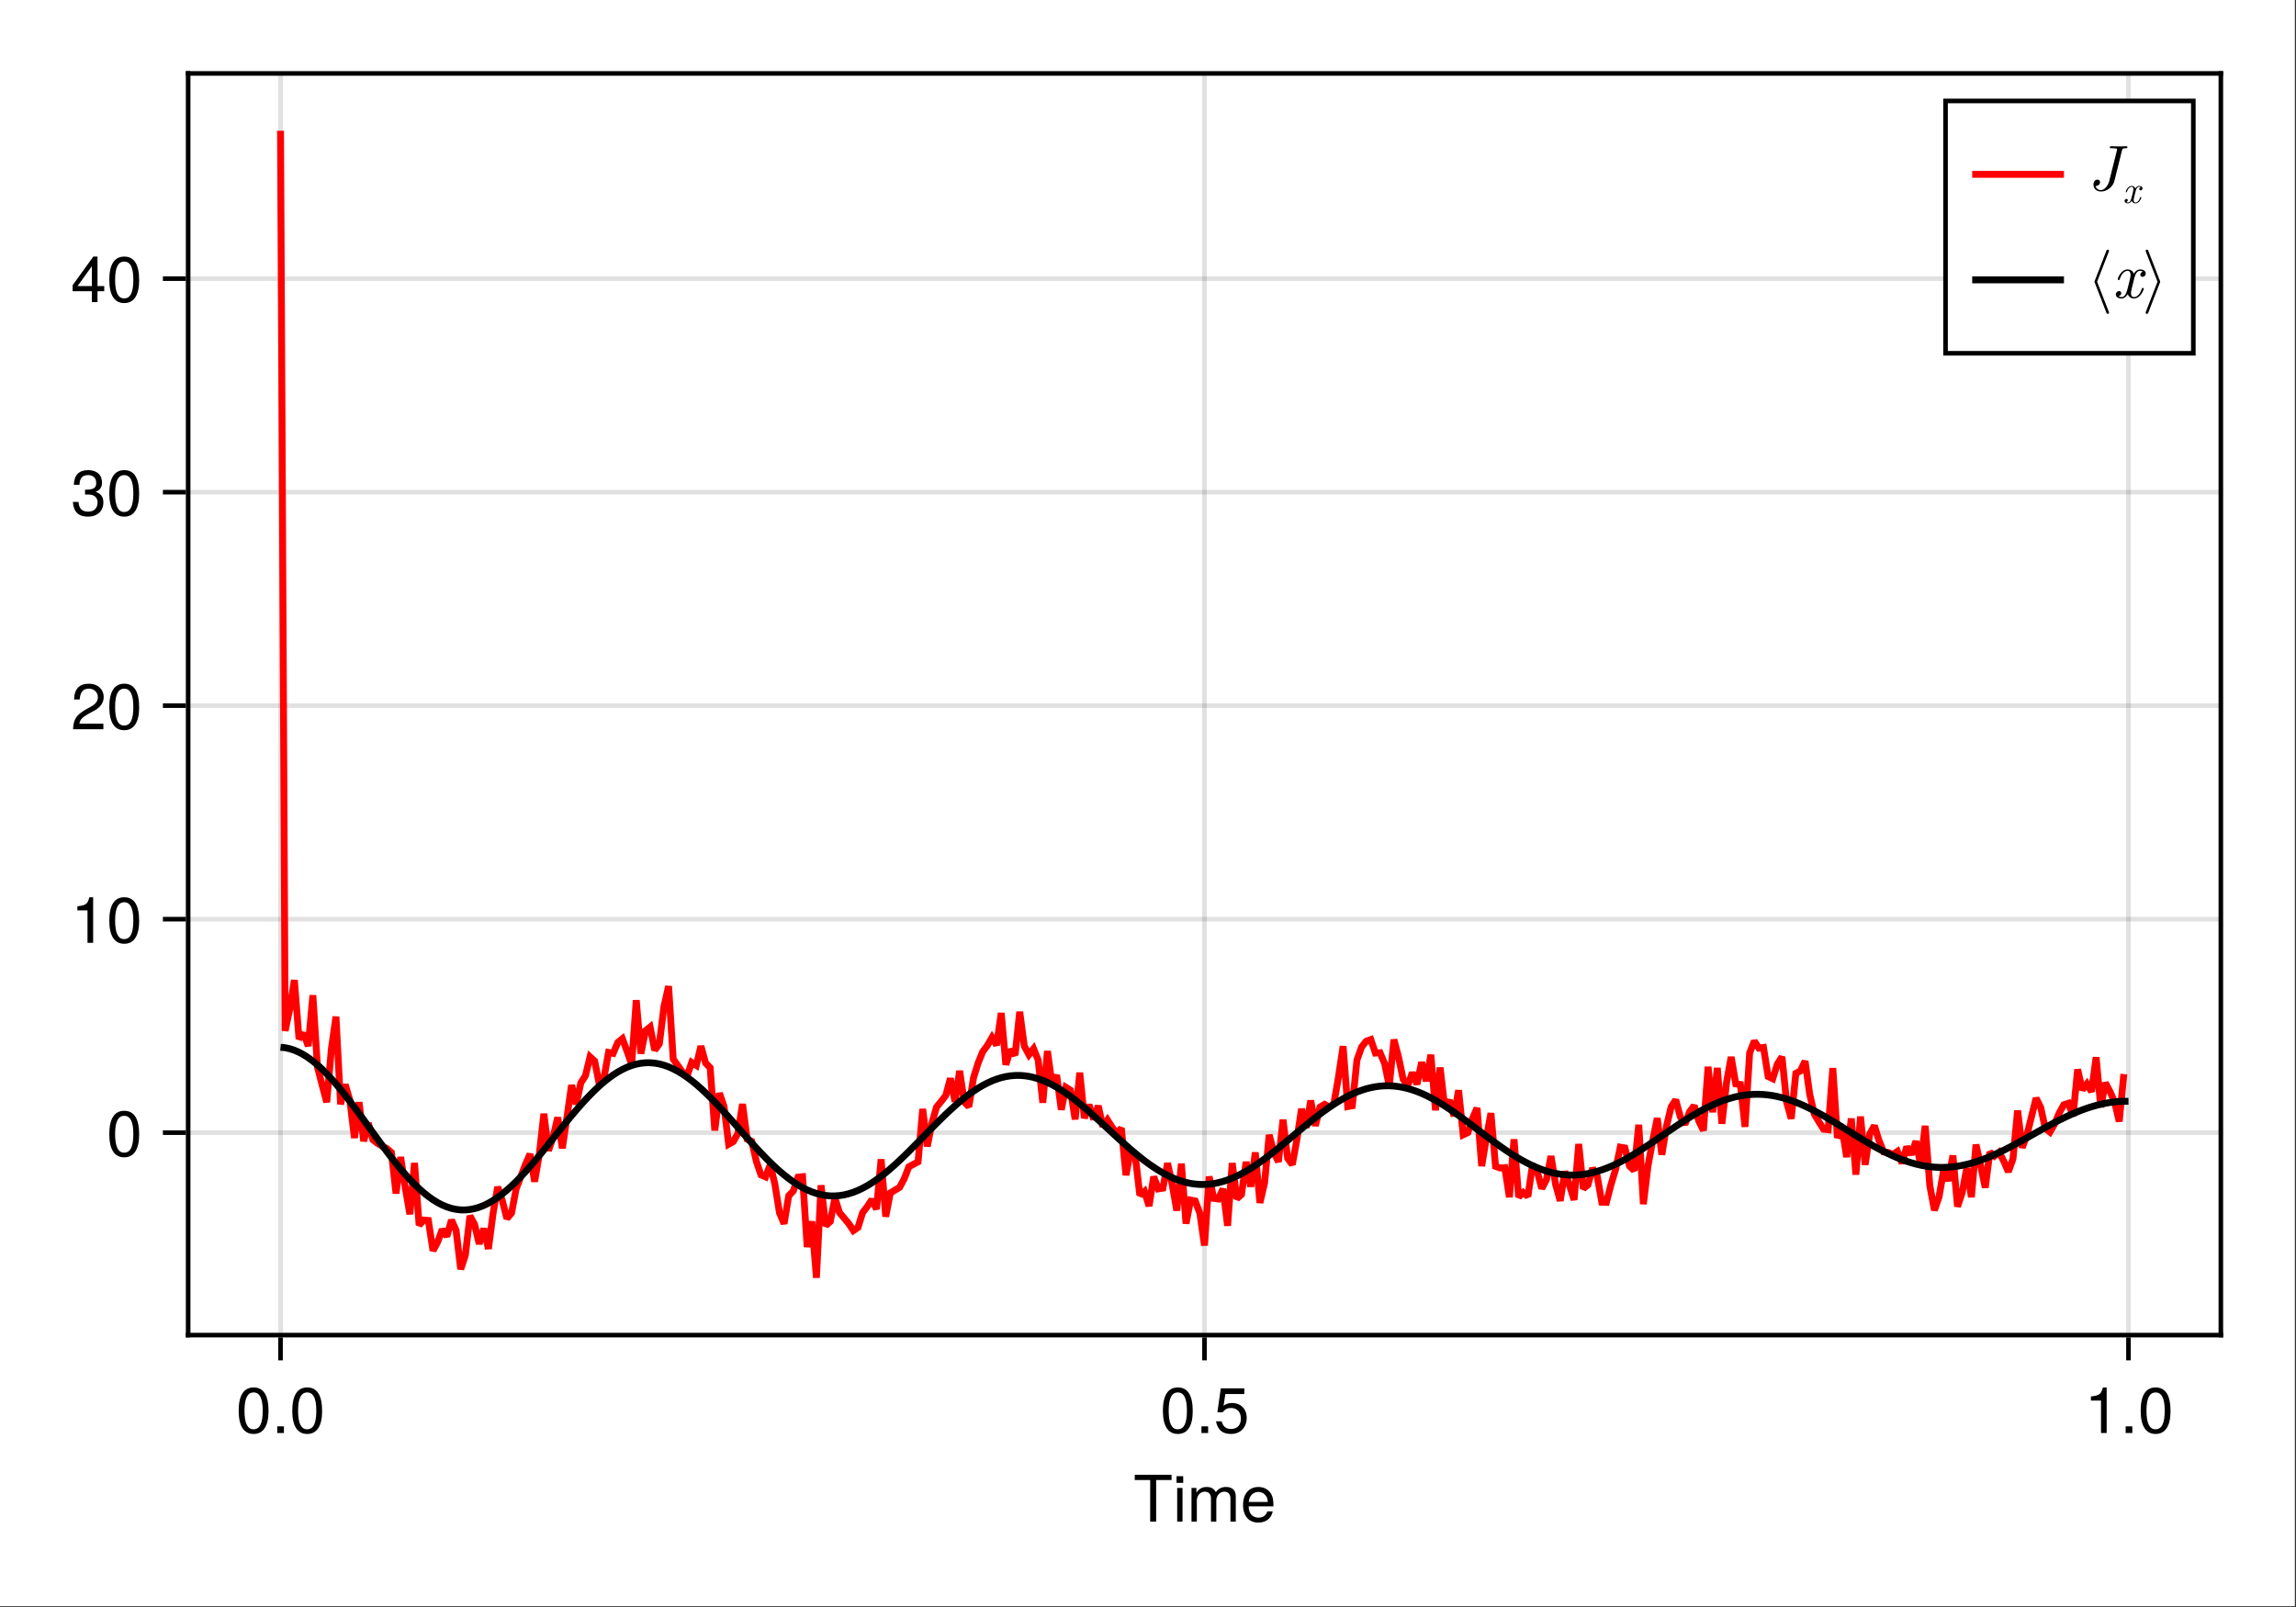 <?xml version="1.0" encoding="UTF-8"?>
<svg xmlns="http://www.w3.org/2000/svg" xmlns:xlink="http://www.w3.org/1999/xlink" width="667" height="467" viewBox="0 0 667 467">
<rect x="0" y="0" width="667" height="467" fill="#333333" stroke="none"/>
<defs>
<g>
<g id="glyph-0-0-c8686c76">
<path d="M 11.078 -12.078 C 11.078 -12.078 6.609 -12.078 6.609 -12.078 C 6.609 -12.078 6.609 0 6.609 0 C 6.609 0 4.875 0 4.875 0 C 4.875 0 4.875 -12.078 4.875 -12.078 C 4.875 -12.078 0.391 -12.078 0.391 -12.078 C 0.391 -12.078 0.391 -13.609 0.391 -13.609 C 0.391 -13.609 11.078 -13.609 11.078 -13.609 C 11.078 -13.609 11.078 -12.078 11.078 -12.078 Z M 11.078 -12.078 "/>
</g>
<g id="glyph-1-0-c8686c76">
<path d="M 2.859 0 C 2.859 0 1.312 0 1.312 0 C 1.312 0 1.312 -9.781 1.312 -9.781 C 1.312 -9.781 2.859 -9.781 2.859 -9.781 C 2.859 -9.781 2.859 0 2.859 0 Z M 3.062 -11.266 C 3.062 -11.266 1.125 -11.266 1.125 -11.266 C 1.125 -11.266 1.125 -13.203 1.125 -13.203 C 1.125 -13.203 3.062 -13.203 3.062 -13.203 C 3.062 -13.203 3.062 -11.266 3.062 -11.266 Z M 3.062 -11.266 "/>
</g>
<g id="glyph-1-1-c8686c76">
<path d="M 14.188 0 C 14.188 0 12.641 0 12.641 0 C 12.641 0 12.641 -6.734 12.641 -6.734 C 12.641 -7.969 11.984 -8.703 10.844 -8.703 C 9.578 -8.703 8.531 -7.562 8.531 -6.141 C 8.531 -6.141 8.531 0 8.531 0 C 8.531 0 6.984 0 6.984 0 C 6.984 0 6.984 -6.734 6.984 -6.734 C 6.984 -7.984 6.328 -8.703 5.172 -8.703 C 3.906 -8.703 2.875 -7.562 2.875 -6.141 C 2.875 -6.141 2.875 0 2.875 0 C 2.875 0 1.328 0 1.328 0 C 1.328 0 1.328 -9.781 1.328 -9.781 C 1.328 -9.781 2.75 -9.781 2.75 -9.781 C 2.75 -9.781 2.75 -8.406 2.75 -8.406 C 3.578 -9.578 4.438 -10.062 5.75 -10.062 C 7.016 -10.062 7.812 -9.609 8.391 -8.578 C 9.297 -9.672 10.078 -10.062 11.391 -10.062 C 13.219 -10.062 14.188 -9.094 14.188 -7.344 C 14.188 -7.344 14.188 0 14.188 0 Z M 14.188 0 "/>
</g>
<g id="glyph-1-2-c8686c76">
<path d="M 9.578 -4.438 C 9.578 -4.438 2.375 -4.438 2.375 -4.438 C 2.406 -2.203 3.625 -1.156 5.25 -1.156 C 6.5 -1.156 7.375 -1.688 7.812 -2.969 C 7.812 -2.969 9.375 -2.969 9.375 -2.969 C 8.984 -0.984 7.438 0.281 5.188 0.281 C 2.453 0.281 0.75 -1.625 0.75 -4.844 C 0.75 -8.047 2.5 -10.062 5.234 -10.062 C 7.062 -10.062 8.547 -9.094 9.188 -7.484 C 9.469 -6.766 9.578 -5.859 9.578 -4.438 Z M 7.922 -5.828 C 7.922 -7.359 6.734 -8.625 5.203 -8.625 C 3.641 -8.625 2.547 -7.453 2.406 -5.719 C 2.406 -5.719 7.891 -5.719 7.891 -5.719 C 7.922 -5.75 7.922 -5.828 7.922 -5.828 Z M 7.922 -5.828 "/>
</g>
<g id="glyph-1-3-c8686c76">
<path d="M 9.469 -6.359 C 9.469 -2.016 7.938 0.281 5.141 0.281 C 2.297 0.281 0.797 -2.016 0.797 -6.484 C 0.797 -10.922 2.281 -13.234 5.141 -13.234 C 8.016 -13.234 9.469 -10.953 9.469 -6.359 Z M 7.781 -6.516 C 7.781 -10.062 6.906 -11.781 5.141 -11.781 C 3.359 -11.781 2.484 -10.078 2.484 -6.453 C 2.484 -2.844 3.359 -1.078 5.094 -1.078 C 6.922 -1.078 7.781 -2.766 7.781 -6.516 Z M 7.781 -6.516 "/>
</g>
<g id="glyph-1-4-c8686c76">
<path d="M 3.562 0 C 3.562 0 1.625 0 1.625 0 C 1.625 0 1.625 -1.938 1.625 -1.938 C 1.625 -1.938 3.562 -1.938 3.562 -1.938 C 3.562 -1.938 3.562 0 3.562 0 Z M 3.562 0 "/>
</g>
<g id="glyph-1-5-c8686c76">
<path d="M 9.578 -4.391 C 9.578 -1.594 7.719 0.281 5.047 0.281 C 2.688 0.281 1.188 -0.766 0.656 -3.391 C 0.656 -3.391 2.297 -3.391 2.297 -3.391 C 2.688 -1.906 3.562 -1.172 5 -1.172 C 6.797 -1.172 7.891 -2.266 7.891 -4.156 C 7.891 -6.125 6.781 -7.266 5 -7.266 C 3.984 -7.266 3.344 -6.953 2.578 -6.031 C 2.578 -6.031 1.062 -6.031 1.062 -6.031 C 1.062 -6.031 2.047 -12.953 2.047 -12.953 C 2.047 -12.953 8.891 -12.953 8.891 -12.953 C 8.891 -12.953 8.891 -11.328 8.891 -11.328 C 8.891 -11.328 3.375 -11.328 3.375 -11.328 C 3.375 -11.328 2.859 -7.922 2.859 -7.922 C 3.625 -8.484 4.375 -8.719 5.297 -8.719 C 7.844 -8.719 9.578 -7 9.578 -4.391 Z M 9.578 -4.391 "/>
</g>
<g id="glyph-1-6-c8686c76">
<path d="M 6.484 0 C 6.484 0 4.844 0 4.844 0 C 4.844 0 4.844 -9.422 4.844 -9.422 C 4.844 -9.422 1.906 -9.422 1.906 -9.422 C 1.906 -9.422 1.906 -10.609 1.906 -10.609 C 4.438 -10.922 4.812 -11.203 5.391 -13.234 C 5.391 -13.234 6.484 -13.234 6.484 -13.234 C 6.484 -13.234 6.484 0 6.484 0 Z M 6.484 0 "/>
</g>
<g id="glyph-1-7-c8686c76">
<path d="M 9.547 -9.359 C 9.547 -7.734 8.594 -6.344 6.734 -5.359 C 6.734 -5.359 4.875 -4.344 4.875 -4.344 C 3.25 -3.391 2.656 -2.703 2.484 -1.625 C 2.484 -1.625 9.453 -1.625 9.453 -1.625 C 9.453 -1.625 9.453 0 9.453 0 C 9.453 0 0.641 0 0.641 0 C 0.781 -2.906 1.594 -4.156 4.344 -5.734 C 4.344 -5.734 6.062 -6.703 6.062 -6.703 C 7.25 -7.375 7.859 -8.266 7.859 -9.312 C 7.859 -10.734 6.734 -11.797 5.25 -11.797 C 3.625 -11.797 2.703 -10.859 2.578 -8.641 C 2.578 -8.641 0.938 -8.641 0.938 -8.641 C 1.031 -11.859 2.594 -13.234 5.297 -13.234 C 7.812 -13.234 9.547 -11.594 9.547 -9.359 Z M 9.547 -9.359 "/>
</g>
<g id="glyph-1-8-c8686c76">
<path d="M 9.453 -3.844 C 9.453 -1.344 7.688 0.281 4.969 0.281 C 2.266 0.281 0.797 -1.047 0.594 -4 C 0.594 -4 2.234 -4 2.234 -4 C 2.359 -2.078 3.234 -1.172 5.016 -1.172 C 6.734 -1.172 7.766 -2.172 7.766 -3.828 C 7.766 -5.297 6.828 -6.156 5.016 -6.156 C 5.016 -6.156 4.125 -6.156 4.125 -6.156 C 4.125 -6.156 4.125 -7.547 4.125 -7.547 C 6.766 -7.547 7.375 -8.125 7.375 -9.547 C 7.375 -10.938 6.5 -11.797 5.047 -11.797 C 3.359 -11.797 2.562 -10.922 2.516 -8.969 C 2.516 -8.969 0.875 -8.969 0.875 -8.969 C 0.938 -11.781 2.359 -13.234 5.016 -13.234 C 7.547 -13.234 9.062 -11.875 9.062 -9.594 C 9.062 -8.266 8.438 -7.406 7.203 -6.922 C 8.797 -6.391 9.453 -5.453 9.453 -3.844 Z M 9.453 -3.844 "/>
</g>
<g id="glyph-1-9-c8686c76">
<path d="M 9.703 -3.172 C 9.703 -3.172 7.75 -3.172 7.75 -3.172 C 7.75 -3.172 7.75 0 7.75 0 C 7.75 0 6.109 0 6.109 0 C 6.109 0 6.109 -3.172 6.109 -3.172 C 6.109 -3.172 0.516 -3.172 0.516 -3.172 C 0.516 -3.172 0.516 -4.906 0.516 -4.906 C 0.516 -4.906 6.531 -13.234 6.531 -13.234 C 6.531 -13.234 7.75 -13.234 7.75 -13.234 C 7.75 -13.234 7.75 -4.656 7.75 -4.656 C 7.75 -4.656 9.703 -4.656 9.703 -4.656 C 9.703 -4.656 9.703 -3.172 9.703 -3.172 Z M 6.109 -4.656 C 6.109 -4.656 6.109 -10.438 6.109 -10.438 C 6.109 -10.438 1.953 -4.656 1.953 -4.656 C 1.953 -4.656 6.109 -4.656 6.109 -4.656 Z M 6.109 -4.656 "/>
</g>
<g id="glyph-2-0-c8686c76">
<path d="M 9.469 -6.359 C 9.469 -2.016 7.938 0.281 5.141 0.281 C 2.297 0.281 0.797 -2.016 0.797 -6.484 C 0.797 -10.922 2.281 -13.234 5.141 -13.234 C 8.016 -13.234 9.469 -10.953 9.469 -6.359 Z M 7.781 -6.516 C 7.781 -10.062 6.906 -11.781 5.141 -11.781 C 3.359 -11.781 2.484 -10.078 2.484 -6.453 C 2.484 -2.844 3.359 -1.078 5.094 -1.078 C 6.922 -1.078 7.781 -2.766 7.781 -6.516 Z M 7.781 -6.516 "/>
</g>
<g id="glyph-3-0-c8686c76">
<path d="M 3.562 0 C 3.562 0 1.625 0 1.625 0 C 1.625 0 1.625 -1.938 1.625 -1.938 C 1.625 -1.938 3.562 -1.938 3.562 -1.938 C 3.562 -1.938 3.562 0 3.562 0 Z M 3.562 0 "/>
</g>
<g id="glyph-4-0-c8686c76">
<path d="M 9.469 -6.359 C 9.469 -2.016 7.938 0.281 5.141 0.281 C 2.297 0.281 0.797 -2.016 0.797 -6.484 C 0.797 -10.922 2.281 -13.234 5.141 -13.234 C 8.016 -13.234 9.469 -10.953 9.469 -6.359 Z M 7.781 -6.516 C 7.781 -10.062 6.906 -11.781 5.141 -11.781 C 3.359 -11.781 2.484 -10.078 2.484 -6.453 C 2.484 -2.844 3.359 -1.078 5.094 -1.078 C 6.922 -1.078 7.781 -2.766 7.781 -6.516 Z M 7.781 -6.516 "/>
</g>
<g id="glyph-5-0-c8686c76">
<path d="M 11.609 -12.531 C 11.609 -12.703 11.5 -12.75 11.359 -12.75 C 10.734 -12.75 10.062 -12.703 9.422 -12.703 C 8.594 -12.703 7.719 -12.75 6.891 -12.75 C 6.719 -12.75 6.5 -12.75 6.5 -12.391 C 6.5 -12.172 6.672 -12.172 6.969 -12.172 L 7.188 -12.172 C 7.5 -12.172 7.719 -12.172 8.047 -12.141 C 8.453 -12.078 8.609 -12.062 8.609 -11.781 C 8.609 -11.703 8.609 -11.672 8.531 -11.406 L 6.359 -2.703 C 6.016 -1.312 4.953 0 3.922 0 C 3.156 0 2.5 -0.469 2.359 -1.234 C 2.391 -1.219 2.422 -1.219 2.562 -1.219 C 3.266 -1.219 3.672 -1.844 3.672 -2.312 C 3.672 -2.797 3.312 -3.047 2.906 -3.047 C 2.859 -3.047 1.75 -3.047 1.75 -1.609 C 1.75 -0.344 2.766 0.406 3.953 0.406 C 5.719 0.406 7.438 -0.984 7.844 -2.688 L 10.031 -11.5 C 10.156 -12.031 10.281 -12.172 11.125 -12.172 C 11.406 -12.172 11.609 -12.172 11.609 -12.531 Z M 11.609 -12.531 "/>
</g>
<g id="glyph-5-1-c8686c76">
<path d="M 9.109 -2.672 C 9.109 -2.859 8.969 -2.859 8.828 -2.859 C 8.609 -2.859 8.594 -2.844 8.5 -2.547 C 7.984 -0.938 7.062 -0.203 6.281 -0.203 C 5.906 -0.203 5.391 -0.422 5.391 -1.406 C 5.391 -1.844 5.609 -2.656 5.75 -3.281 L 6.391 -5.844 C 6.641 -6.812 7.156 -7.844 8.031 -7.844 C 8.078 -7.844 8.547 -7.844 8.844 -7.578 C 8.109 -7.391 8.109 -6.688 8.109 -6.688 C 8.109 -6.438 8.266 -6.094 8.75 -6.094 C 9.094 -6.094 9.672 -6.344 9.672 -7.078 C 9.672 -8.031 8.594 -8.25 8.047 -8.25 C 7.016 -8.25 6.406 -7.344 6.219 -6.984 C 5.812 -8.109 4.891 -8.25 4.422 -8.25 C 2.562 -8.25 1.547 -5.812 1.547 -5.375 C 1.547 -5.188 1.734 -5.188 1.828 -5.188 C 2.078 -5.188 2.078 -5.203 2.172 -5.516 C 2.672 -7.109 3.641 -7.844 4.391 -7.844 C 4.922 -7.844 5.281 -7.406 5.281 -6.672 C 5.281 -6.219 5.062 -5.297 4.891 -4.609 L 4.469 -2.906 C 4.156 -1.703 3.766 -0.203 2.656 -0.203 C 2.594 -0.203 2.141 -0.203 1.828 -0.469 C 2.391 -0.609 2.562 -1.078 2.562 -1.359 C 2.562 -1.844 2.172 -1.953 1.922 -1.953 C 1.453 -1.953 0.984 -1.562 0.984 -0.953 C 0.984 -0.219 1.781 0.203 2.625 0.203 C 3.531 0.203 4.141 -0.5 4.469 -1.062 C 4.844 0 5.75 0.203 6.234 0.203 C 8.156 0.203 9.109 -2.297 9.109 -2.672 Z M 9.109 -2.672 "/>
</g>
<g id="glyph-6-0-c8686c76">
<path d="M 5.469 -1.609 C 5.469 -1.719 5.375 -1.719 5.297 -1.719 C 5.172 -1.719 5.156 -1.703 5.094 -1.531 C 4.797 -0.562 4.234 -0.125 3.766 -0.125 C 3.547 -0.125 3.234 -0.25 3.234 -0.844 C 3.234 -1.109 3.359 -1.594 3.453 -1.969 L 3.828 -3.5 C 3.984 -4.094 4.297 -4.703 4.812 -4.703 C 4.844 -4.703 5.125 -4.703 5.312 -4.547 C 4.859 -4.438 4.859 -4.016 4.859 -4.016 C 4.859 -3.859 4.969 -3.656 5.25 -3.656 C 5.453 -3.656 5.797 -3.812 5.797 -4.25 C 5.797 -4.812 5.156 -4.953 4.828 -4.953 C 4.219 -4.953 3.844 -4.406 3.734 -4.188 C 3.484 -4.859 2.938 -4.953 2.656 -4.953 C 1.531 -4.953 0.938 -3.484 0.938 -3.219 C 0.938 -3.109 1.047 -3.109 1.094 -3.109 C 1.25 -3.109 1.25 -3.125 1.297 -3.312 C 1.609 -4.266 2.188 -4.703 2.625 -4.703 C 2.953 -4.703 3.172 -4.453 3.172 -4 C 3.172 -3.734 3.031 -3.188 2.938 -2.766 L 2.672 -1.75 C 2.5 -1.016 2.266 -0.125 1.594 -0.125 C 1.562 -0.125 1.281 -0.125 1.094 -0.281 C 1.438 -0.375 1.531 -0.656 1.531 -0.812 C 1.531 -1.109 1.297 -1.172 1.156 -1.172 C 0.875 -1.172 0.594 -0.938 0.594 -0.578 C 0.594 -0.141 1.062 0.125 1.578 0.125 C 2.125 0.125 2.484 -0.297 2.672 -0.641 C 2.906 0 3.453 0.125 3.734 0.125 C 4.891 0.125 5.469 -1.375 5.469 -1.609 Z M 5.469 -1.609 "/>
</g>
<g id="glyph-7-0-c8686c76">
<path d="M 6.281 4.297 C 6.281 4.234 6.281 4.203 6.25 4.156 L 2.812 -4.672 L 6.25 -13.5 C 6.281 -13.531 6.281 -13.578 6.281 -13.625 C 6.281 -13.844 6.109 -14 5.906 -14 C 5.75 -14 5.609 -13.906 5.547 -13.766 L 2.078 -4.797 C 2.047 -4.766 2.047 -4.719 2.047 -4.672 C 2.047 -4.609 2.047 -4.578 2.078 -4.531 L 5.547 4.422 C 5.609 4.578 5.75 4.672 5.906 4.672 C 6.109 4.672 6.281 4.5 6.281 4.297 Z M 6.281 4.297 "/>
</g>
<g id="glyph-7-1-c8686c76">
<path d="M 5.188 -4.797 L 1.719 -13.766 C 1.656 -13.906 1.516 -14 1.359 -14 C 1.156 -14 0.984 -13.844 0.984 -13.625 C 0.984 -13.578 0.984 -13.531 1.016 -13.5 L 4.438 -4.672 L 1.016 4.156 C 0.984 4.203 0.984 4.234 0.984 4.297 C 0.984 4.5 1.156 4.672 1.359 4.672 C 1.516 4.672 1.656 4.578 1.719 4.422 L 5.188 -4.531 C 5.203 -4.578 5.203 -4.609 5.203 -4.672 C 5.203 -4.719 5.203 -4.766 5.188 -4.797 Z M 5.188 -4.797 "/>
</g>
</g>
</defs>
<path fill-rule="nonzero" fill="rgb(100%, 100%, 100%)" fill-opacity="1" d="M 0 0 L 666.668 0 L 666.668 466.668 L 0 466.668 Z M 0 0 "/>
<path fill-rule="nonzero" fill="rgb(100%, 100%, 100%)" fill-opacity="1" d="M 54.668 388 L 645.336 388 L 645.336 21.332 L 54.668 21.332 Z M 54.668 388 "/>
<path fill="none" stroke-width="1" stroke-linecap="butt" stroke-linejoin="miter" stroke="rgb(0%, 0%, 0%)" stroke-opacity="0.12" stroke-miterlimit="1.155" d="M 61.137 291 L 61.137 15.999 " transform="matrix(1.333, 0, 0, 1.333, 0, 0)"/>
<path fill="none" stroke-width="1" stroke-linecap="butt" stroke-linejoin="miter" stroke="rgb(0%, 0%, 0%)" stroke-opacity="0.12" stroke-miterlimit="1.155" d="M 262.5 291 L 262.5 15.999 " transform="matrix(1.333, 0, 0, 1.333, 0, 0)"/>
<path fill="none" stroke-width="1" stroke-linecap="butt" stroke-linejoin="miter" stroke="rgb(0%, 0%, 0%)" stroke-opacity="0.12" stroke-miterlimit="1.155" d="M 463.863 291 L 463.863 15.999 " transform="matrix(1.333, 0, 0, 1.333, 0, 0)"/>
<path fill="none" stroke-width="1" stroke-linecap="butt" stroke-linejoin="miter" stroke="rgb(0%, 0%, 0%)" stroke-opacity="0.12" stroke-miterlimit="1.155" d="M 41.001 246.876 L 483.999 246.876 " transform="matrix(1.333, 0, 0, 1.333, 0, 0)"/>
<path fill="none" stroke-width="1" stroke-linecap="butt" stroke-linejoin="miter" stroke="rgb(0%, 0%, 0%)" stroke-opacity="0.12" stroke-miterlimit="1.155" d="M 41.001 200.341 L 483.999 200.341 " transform="matrix(1.333, 0, 0, 1.333, 0, 0)"/>
<path fill="none" stroke-width="1" stroke-linecap="butt" stroke-linejoin="miter" stroke="rgb(0%, 0%, 0%)" stroke-opacity="0.12" stroke-miterlimit="1.155" d="M 41.001 153.803 L 483.999 153.803 " transform="matrix(1.333, 0, 0, 1.333, 0, 0)"/>
<path fill="none" stroke-width="1" stroke-linecap="butt" stroke-linejoin="miter" stroke="rgb(0%, 0%, 0%)" stroke-opacity="0.12" stroke-miterlimit="1.155" d="M 41.001 107.268 L 483.999 107.268 " transform="matrix(1.333, 0, 0, 1.333, 0, 0)"/>
<path fill="none" stroke-width="1" stroke-linecap="butt" stroke-linejoin="miter" stroke="rgb(0%, 0%, 0%)" stroke-opacity="0.12" stroke-miterlimit="1.155" d="M 41.001 60.732 L 483.999 60.732 " transform="matrix(1.333, 0, 0, 1.333, 0, 0)"/>
<g fill="rgb(0%, 0%, 0%)" fill-opacity="1">
<use xlink:href="#glyph-0-0-c8686c76" x="329.261" y="442.091"/>
</g>
<g fill="rgb(0%, 0%, 0%)" fill-opacity="1">
<use xlink:href="#glyph-1-0-c8686c76" x="340.667" y="442.091"/>
</g>
<g fill="rgb(0%, 0%, 0%)" fill-opacity="1">
<use xlink:href="#glyph-1-1-c8686c76" x="344.811" y="442.091"/>
</g>
<g fill="rgb(0%, 0%, 0%)" fill-opacity="1">
<use xlink:href="#glyph-1-2-c8686c76" x="360.36" y="442.091"/>
</g>
<g fill="rgb(0%, 0%, 0%)" fill-opacity="1">
<use xlink:href="#glyph-2-0-c8686c76" x="68.542" y="416.344"/>
</g>
<g fill="rgb(0%, 0%, 0%)" fill-opacity="1">
<use xlink:href="#glyph-3-0-c8686c76" x="78.92" y="416.344"/>
</g>
<g fill="rgb(0%, 0%, 0%)" fill-opacity="1">
<use xlink:href="#glyph-2-0-c8686c76" x="84.11" y="416.344"/>
</g>
<g fill="rgb(0%, 0%, 0%)" fill-opacity="1">
<use xlink:href="#glyph-1-3-c8686c76" x="337.027" y="416.344"/>
</g>
<g fill="rgb(0%, 0%, 0%)" fill-opacity="1">
<use xlink:href="#glyph-1-4-c8686c76" x="347.405" y="416.344"/>
</g>
<g fill="rgb(0%, 0%, 0%)" fill-opacity="1">
<use xlink:href="#glyph-1-5-c8686c76" x="352.595" y="416.344"/>
</g>
<g fill="rgb(0%, 0%, 0%)" fill-opacity="1">
<use xlink:href="#glyph-1-6-c8686c76" x="605.512" y="416.344"/>
</g>
<g fill="rgb(0%, 0%, 0%)" fill-opacity="1">
<use xlink:href="#glyph-1-4-c8686c76" x="615.89" y="416.344"/>
</g>
<g fill="rgb(0%, 0%, 0%)" fill-opacity="1">
<use xlink:href="#glyph-1-3-c8686c76" x="621.08" y="416.344"/>
</g>
<g fill="rgb(0%, 0%, 0%)" fill-opacity="1">
<use xlink:href="#glyph-4-0-c8686c76" x="30.955" y="335.973"/>
</g>
<g fill="rgb(0%, 0%, 0%)" fill-opacity="1">
<use xlink:href="#glyph-1-6-c8686c76" x="20.576" y="273.925"/>
</g>
<g fill="rgb(0%, 0%, 0%)" fill-opacity="1">
<use xlink:href="#glyph-4-0-c8686c76" x="30.955" y="273.925"/>
</g>
<g fill="rgb(0%, 0%, 0%)" fill-opacity="1">
<use xlink:href="#glyph-1-7-c8686c76" x="20.576" y="211.876"/>
</g>
<g fill="rgb(0%, 0%, 0%)" fill-opacity="1">
<use xlink:href="#glyph-4-0-c8686c76" x="30.955" y="211.876"/>
</g>
<g fill="rgb(0%, 0%, 0%)" fill-opacity="1">
<use xlink:href="#glyph-1-8-c8686c76" x="20.576" y="149.828"/>
</g>
<g fill="rgb(0%, 0%, 0%)" fill-opacity="1">
<use xlink:href="#glyph-4-0-c8686c76" x="30.955" y="149.828"/>
</g>
<g fill="rgb(0%, 0%, 0%)" fill-opacity="1">
<use xlink:href="#glyph-1-9-c8686c76" x="20.576" y="87.779"/>
</g>
<g fill="rgb(0%, 0%, 0%)" fill-opacity="1">
<use xlink:href="#glyph-4-0-c8686c76" x="30.955" y="87.779"/>
</g>
<path fill="none" stroke-width="1.5" stroke-linecap="butt" stroke-linejoin="miter" stroke="rgb(100%, 0%, 0%)" stroke-opacity="1" stroke-miterlimit="2" d="M 61.137 28.5 L 62.145 224.692 L 63.149 219.896 L 64.157 213.615 L 65.165 226.441 L 66.17 225.214 L 67.178 227.997 L 68.183 216.923 L 69.19 232.585 L 70.198 236.461 L 71.203 240.243 L 72.211 228.7 L 73.219 221.584 L 74.224 240.688 L 75.231 236.388 L 76.239 239.769 L 77.244 248.024 L 78.252 240.229 L 79.26 248.733 L 80.265 244.799 L 81.272 248.426 L 82.28 249.202 L 83.285 249.814 L 84.293 250.33 L 85.301 251.186 L 86.306 260.142 L 87.313 252.19 L 88.321 258.867 L 89.326 264.656 L 90.334 253.477 L 91.342 267.038 L 92.347 265.928 L 93.354 266.007 L 94.362 272.599 L 95.367 270.735 L 96.375 267.979 L 97.383 269.481 L 98.388 265.922 L 99.396 268.175 L 100.403 276.639 L 101.408 273.615 L 102.416 265.017 L 103.424 266.862 L 104.429 271.125 L 105.437 267.762 L 106.444 272.203 L 107.449 264.495 L 108.457 258.703 L 109.465 261.674 L 110.47 265.594 L 111.478 264.404 L 112.485 259.113 L 113.49 256.506 L 114.498 253.843 L 115.506 251.522 L 116.511 257.549 L 117.519 251.701 L 118.526 242.748 L 119.531 250.793 L 120.539 247.828 L 121.547 243.551 L 122.552 250.283 L 123.56 243.48 L 124.564 236.514 L 125.572 240.686 L 126.58 236.027 L 127.585 234.469 L 128.593 230.353 L 129.601 231.287 L 130.605 236.3 L 131.613 234.976 L 132.621 229.386 L 133.626 229.591 L 134.634 227.224 L 135.642 226.4 L 136.646 229.113 L 137.654 231.979 L 138.662 218.001 L 139.667 229.649 L 140.675 224.651 L 141.683 223.846 L 142.688 228.896 L 143.695 227.499 L 144.703 219.352 L 145.708 214.957 L 146.716 230.848 L 147.724 232.248 L 148.729 233.663 L 149.736 234.533 L 150.744 231.565 L 151.749 232.204 L 152.757 228.015 L 153.765 231.686 L 154.77 232.723 L 155.777 246.396 L 156.785 238.271 L 157.79 241.163 L 158.798 249.398 L 159.806 248.833 L 160.811 247.061 L 161.818 240.636 L 162.826 248.294 L 163.831 248.763 L 164.839 253.146 L 165.847 256.084 L 166.852 256.512 L 167.859 253.84 L 168.867 258.082 L 169.872 264.322 L 170.88 266.725 L 171.888 260.631 L 172.893 259.579 L 173.9 256.579 L 174.908 256.474 L 175.913 271.808 L 176.921 266.212 L 177.926 278.499 L 178.934 258.343 L 179.941 267.132 L 180.946 266.247 L 181.954 261.144 L 182.962 264.328 L 183.967 265.497 L 184.975 266.707 L 185.982 268.225 L 186.987 267.53 L 187.995 264.299 L 189.003 263.01 L 190.008 261.46 L 191.016 263.549 L 192.023 252.677 L 193.028 265.172 L 194.036 260.016 L 195.044 259.397 L 196.049 258.817 L 197.057 256.931 L 198.064 254.317 L 199.069 253.772 L 200.077 253.236 L 201.085 241.711 L 202.09 249.87 L 203.098 244.755 L 204.105 241.292 L 205.11 240.079 L 206.118 238.764 L 207.126 235.046 L 208.131 240.126 L 209.139 233.405 L 210.146 240.188 L 211.151 241.204 L 212.159 234.917 L 213.167 231.691 L 214.172 229.225 L 215.18 227.88 L 216.188 226.131 L 217.192 227.795 L 218.2 220.787 L 219.208 232.072 L 220.213 228.791 L 221.221 229.966 L 222.229 220.523 L 223.233 228.015 L 224.241 229.884 L 225.249 228.592 L 226.254 231.07 L 227.262 240.349 L 228.27 229.081 L 229.274 236.341 L 230.282 234.34 L 231.29 241.878 L 232.295 236.991 L 233.303 237.627 L 234.308 243.976 L 235.315 233.792 L 236.323 243.709 L 237.328 240.788 L 238.336 243.979 L 239.344 241.034 L 240.349 245.543 L 241.356 244.104 L 242.364 245.695 L 243.369 247.02 L 244.377 245.903 L 245.385 256.146 L 246.39 250.828 L 247.397 251.833 L 248.405 260.502 L 249.41 259.679 L 250.418 262.866 L 251.426 256.468 L 252.431 259.134 L 253.438 258.973 L 254.446 253.523 L 255.451 258.1 L 256.459 263.862 L 257.467 253.629 L 258.472 266.704 L 259.479 261.562 L 260.487 261.765 L 261.492 264.46 L 262.5 271.474 L 263.508 256.436 L 264.513 261.199 L 265.521 261.328 L 266.528 259.125 L 267.533 267.173 L 268.541 253.506 L 269.549 261.267 L 270.554 260.37 L 271.562 253.245 L 272.569 258.642 L 273.574 251.186 L 274.582 262.169 L 275.59 257.851 L 276.595 247.354 L 277.603 251.112 L 278.61 253.23 L 279.615 244.04 L 280.623 252.469 L 281.631 253.837 L 282.636 248.373 L 283.644 241.693 L 284.651 245.798 L 285.656 239.877 L 286.664 245.376 L 287.672 241.307 L 288.677 240.706 L 289.685 241.301 L 290.689 240.598 L 291.697 234.762 L 292.705 228.026 L 293.71 241.192 L 294.718 241.005 L 295.726 231.044 L 296.73 228.217 L 297.738 226.945 L 298.746 226.585 L 299.751 229.529 L 300.759 229.453 L 301.767 231.864 L 302.771 236.716 L 303.779 226.594 L 304.787 230.396 L 305.792 235.23 L 306.8 236.575 L 307.808 233.78 L 308.812 236.326 L 309.82 231.516 L 310.828 235.658 L 311.833 229.896 L 312.841 241.998 L 313.849 232.688 L 314.854 241.301 L 315.861 239.818 L 316.869 243.255 L 317.874 237.636 L 318.882 247.339 L 319.89 246.867 L 320.895 243.791 L 321.902 241.503 L 322.91 254.159 L 323.915 248.109 L 324.923 242.625 L 325.931 254.221 L 326.936 254.578 L 327.943 254.502 L 328.951 260.938 L 329.956 248.326 L 330.964 260.892 L 331.972 259.922 L 332.977 260.763 L 333.984 253.896 L 334.992 255.217 L 335.997 259.052 L 337.005 257.145 L 338.013 251.985 L 339.018 258.135 L 340.025 261.732 L 341.033 255.325 L 342.038 258.308 L 343.046 261.536 L 344.051 249.354 L 345.059 259.063 L 346.066 258.264 L 347.071 254.631 L 348.079 256.327 L 349.087 262.025 L 350.092 262.061 L 351.1 258.152 L 352.107 254.839 L 353.112 250.037 L 354.12 250.204 L 355.128 254.174 L 356.133 255.123 L 357.141 245.156 L 358.148 262.459 L 359.153 254.112 L 360.161 248.692 L 361.169 243.712 L 362.174 251.684 L 363.182 245.476 L 364.189 241.289 L 365.194 239.719 L 366.202 243.419 L 367.21 245.083 L 368.215 242.329 L 369.223 240.993 L 370.23 244.351 L 371.235 246.407 L 372.243 232.512 L 373.251 242.429 L 374.256 232.761 L 375.264 244.928 L 376.271 235.942 L 377.276 230.382 L 378.284 236.247 L 379.292 236.376 L 380.297 245.607 L 381.305 229.523 L 382.312 226.913 L 383.317 228.445 L 384.325 228.305 L 385.333 234.636 L 386.338 235.116 L 387.346 231.926 L 388.354 230.355 L 389.358 240.196 L 390.366 243.829 L 391.374 233.95 L 392.379 233.42 L 393.387 231.281 L 394.395 238.488 L 395.399 242.848 L 396.407 244.512 L 397.415 246.12 L 398.42 246.24 L 399.428 232.796 L 400.433 248.001 L 401.44 245.924 L 402.448 252.196 L 403.453 243.782 L 404.461 256.02 L 405.469 243.366 L 406.474 253.872 L 407.481 247.163 L 408.489 245.355 L 409.494 248.581 L 410.502 251.074 L 411.51 251.197 L 412.515 251.628 L 413.522 250.96 L 414.53 253.553 L 415.535 249.952 L 416.543 251.64 L 417.551 248.733 L 418.556 253.834 L 419.563 245.391 L 420.571 258.431 L 421.576 263.792 L 422.584 260.862 L 423.592 254.947 L 424.597 257.367 L 425.604 251.859 L 426.612 262.983 L 427.617 259.983 L 428.625 254.59 L 429.633 260.933 L 430.638 249.478 L 431.646 254.048 L 432.653 258.858 L 433.658 251.118 L 434.666 251.979 L 435.674 251.15 L 436.679 253.069 L 437.687 255.398 L 438.694 252.577 L 439.699 242.042 L 440.707 250.143 L 441.715 247.485 L 442.72 243.428 L 443.728 239.358 L 444.735 241.374 L 445.74 245.941 L 446.748 246.744 L 447.756 245.001 L 448.761 242.619 L 449.769 240.797 L 450.776 240.475 L 451.781 243.281 L 452.789 233.086 L 453.797 237.536 L 454.802 236.238 L 455.81 237.943 L 456.814 230.438 L 457.822 241.301 L 458.83 236.016 L 459.835 237.899 L 460.843 240.188 L 461.851 244.45 L 462.855 234.097 " transform="matrix(1.333, 0, 0, 1.333, 0, 0)"/>
<path fill="none" stroke-width="1.5" stroke-linecap="butt" stroke-linejoin="miter" stroke="rgb(0%, 0%, 0%)" stroke-opacity="1" stroke-miterlimit="2" d="M 61.137 228.264 L 62.145 228.366 L 63.149 228.583 L 64.157 228.911 L 65.165 229.351 L 66.17 229.893 L 67.178 230.537 L 68.183 231.281 L 69.19 232.116 L 70.198 233.036 L 71.203 234.041 L 72.211 235.116 L 73.219 236.259 L 74.224 237.463 L 75.231 238.717 L 76.239 240.015 L 77.244 241.351 L 78.252 242.713 L 79.26 244.093 L 80.265 245.484 L 81.272 246.876 L 82.28 248.262 L 83.285 249.633 L 84.293 250.98 L 85.301 252.293 L 86.306 253.567 L 87.313 254.795 L 88.321 255.967 L 89.326 257.077 L 90.334 258.12 L 91.342 259.087 L 92.347 259.975 L 93.354 260.777 L 94.362 261.492 L 95.367 262.11 L 96.375 262.635 L 97.383 263.057 L 98.388 263.379 L 99.396 263.596 L 100.403 263.71 L 101.408 263.722 L 102.416 263.625 L 103.424 263.429 L 104.429 263.133 L 105.437 262.737 L 106.444 262.245 L 107.449 261.662 L 108.457 260.988 L 109.465 260.235 L 110.47 259.4 L 111.478 258.492 L 112.485 257.52 L 113.49 256.485 L 114.498 255.396 L 115.506 254.262 L 116.511 253.087 L 117.519 251.88 L 118.526 250.646 L 119.531 249.396 L 120.539 248.139 L 121.547 246.879 L 122.552 245.625 L 123.56 244.383 L 124.564 243.167 L 125.572 241.978 L 126.58 240.823 L 127.585 239.713 L 128.593 238.652 L 129.601 237.647 L 130.605 236.704 L 131.613 235.828 L 132.621 235.025 L 133.626 234.299 L 134.634 233.654 L 135.642 233.092 L 136.646 232.62 L 137.654 232.236 L 138.662 231.946 L 139.667 231.75 L 140.675 231.645 L 141.683 231.636 L 142.688 231.721 L 143.695 231.899 L 144.703 232.169 L 145.708 232.526 L 146.716 232.972 L 147.724 233.499 L 148.729 234.108 L 149.736 234.791 L 150.744 235.544 L 151.749 236.364 L 152.757 237.246 L 153.765 238.184 L 154.77 239.168 L 155.777 240.193 L 156.785 241.257 L 157.79 242.35 L 158.798 243.466 L 159.806 244.597 L 160.811 245.736 L 161.818 246.876 L 162.826 248.01 L 163.831 249.132 L 164.839 250.233 L 165.847 251.312 L 166.852 252.354 L 167.859 253.359 L 168.867 254.32 L 169.872 255.229 L 170.88 256.081 L 171.888 256.875 L 172.893 257.602 L 173.9 258.258 L 174.908 258.841 L 175.913 259.348 L 176.921 259.778 L 177.926 260.124 L 178.934 260.388 L 179.941 260.566 L 180.946 260.66 L 181.954 260.666 L 182.962 260.59 L 183.967 260.429 L 184.975 260.186 L 185.982 259.863 L 186.987 259.459 L 187.995 258.981 L 189.003 258.431 L 190.008 257.812 L 191.016 257.13 L 192.023 256.389 L 193.028 255.592 L 194.036 254.745 L 195.044 253.854 L 196.049 252.923 L 197.057 251.962 L 198.064 250.972 L 199.069 249.964 L 200.077 248.941 L 201.085 247.91 L 202.09 246.879 L 203.098 245.854 L 204.105 244.837 L 205.11 243.841 L 206.118 242.865 L 207.126 241.922 L 208.131 241.011 L 209.139 240.144 L 210.146 239.32 L 211.151 238.55 L 212.159 237.832 L 213.167 237.173 L 214.172 236.578 L 215.18 236.051 L 216.188 235.591 L 217.192 235.204 L 218.2 234.891 L 219.208 234.653 L 220.213 234.492 L 221.221 234.407 L 222.229 234.398 L 223.233 234.469 L 224.241 234.615 L 225.249 234.835 L 226.254 235.128 L 227.262 235.491 L 228.27 235.925 L 229.274 236.42 L 230.282 236.979 L 231.29 237.598 L 232.295 238.271 L 233.303 238.992 L 234.308 239.757 L 235.315 240.565 L 236.323 241.406 L 237.328 242.276 L 238.336 243.17 L 239.344 244.084 L 240.349 245.01 L 241.356 245.941 L 242.364 246.876 L 243.369 247.805 L 244.377 248.722 L 245.385 249.624 L 246.39 250.506 L 247.397 251.361 L 248.405 252.185 L 249.41 252.97 L 250.418 253.714 L 251.426 254.411 L 252.431 255.062 L 253.438 255.656 L 254.446 256.195 L 255.451 256.673 L 256.459 257.089 L 257.467 257.438 L 258.472 257.722 L 259.479 257.938 L 260.487 258.085 L 261.492 258.161 L 262.5 258.167 L 263.508 258.105 L 264.513 257.974 L 265.521 257.774 L 266.528 257.508 L 267.533 257.18 L 268.541 256.787 L 269.549 256.339 L 270.554 255.832 L 271.562 255.272 L 272.569 254.666 L 273.574 254.013 L 274.582 253.318 L 275.59 252.589 L 276.595 251.827 L 277.603 251.042 L 278.61 250.23 L 279.615 249.404 L 280.623 248.566 L 281.631 247.723 L 282.636 246.879 L 283.644 246.038 L 284.651 245.209 L 285.656 244.392 L 286.664 243.595 L 287.672 242.821 L 288.677 242.077 L 289.685 241.365 L 290.689 240.691 L 291.697 240.059 L 292.705 239.473 L 293.71 238.934 L 294.718 238.447 L 295.726 238.014 L 296.73 237.639 L 297.738 237.319 L 298.746 237.064 L 299.751 236.868 L 300.759 236.736 L 301.767 236.666 L 302.771 236.66 L 303.779 236.719 L 304.787 236.836 L 305.792 237.018 L 306.8 237.258 L 307.808 237.554 L 308.812 237.908 L 309.82 238.315 L 310.828 238.775 L 311.833 239.279 L 312.841 239.83 L 313.849 240.419 L 314.854 241.049 L 315.861 241.708 L 316.869 242.396 L 317.874 243.108 L 318.882 243.841 L 319.89 244.588 L 320.895 245.347 L 322.91 246.876 L 323.915 247.635 L 324.923 248.388 L 325.931 249.126 L 326.936 249.847 L 327.943 250.547 L 328.951 251.221 L 329.956 251.865 L 330.964 252.475 L 331.972 253.046 L 332.977 253.576 L 333.984 254.065 L 334.992 254.505 L 335.997 254.897 L 337.005 255.237 L 338.013 255.524 L 339.018 255.756 L 340.025 255.932 L 341.033 256.052 L 342.038 256.116 L 343.046 256.122 L 344.051 256.069 L 345.059 255.961 L 346.066 255.8 L 347.071 255.583 L 348.079 255.313 L 349.087 254.991 L 350.092 254.622 L 351.1 254.209 L 352.107 253.752 L 353.112 253.254 L 354.12 252.721 L 355.128 252.152 L 356.133 251.555 L 357.141 250.931 L 358.148 250.286 L 359.153 249.624 L 360.161 248.947 L 361.169 248.262 L 362.174 247.57 L 363.182 246.879 L 364.189 246.19 L 365.194 245.511 L 366.202 244.843 L 367.21 244.189 L 368.215 243.557 L 369.223 242.947 L 370.23 242.364 L 371.235 241.813 L 372.243 241.295 L 373.251 240.814 L 374.256 240.375 L 375.264 239.974 L 376.271 239.622 L 377.276 239.312 L 378.284 239.054 L 379.292 238.843 L 380.297 238.685 L 381.305 238.576 L 382.312 238.518 L 383.317 238.512 L 384.325 238.559 L 385.333 238.655 L 386.338 238.805 L 387.346 239.001 L 388.354 239.244 L 389.358 239.534 L 390.366 239.868 L 391.374 240.243 L 392.379 240.656 L 393.387 241.107 L 394.395 241.591 L 395.399 242.104 L 396.407 242.646 L 397.415 243.208 L 398.42 243.791 L 399.428 244.392 L 400.433 245.004 L 401.44 245.625 L 402.448 246.249 L 403.453 246.876 L 404.461 247.497 L 405.469 248.112 L 406.474 248.719 L 407.481 249.308 L 408.489 249.882 L 409.494 250.433 L 410.502 250.96 L 411.51 251.458 L 412.515 251.927 L 413.522 252.363 L 414.53 252.762 L 415.535 253.122 L 416.543 253.441 L 417.551 253.723 L 418.556 253.957 L 419.563 254.147 L 420.571 254.291 L 421.576 254.391 L 422.584 254.44 L 423.592 254.446 L 424.597 254.402 L 425.604 254.314 L 426.612 254.183 L 427.617 254.004 L 428.625 253.784 L 429.633 253.521 L 430.638 253.219 L 431.646 252.879 L 432.653 252.507 L 433.658 252.1 L 434.666 251.66 L 435.674 251.197 L 436.679 250.708 L 437.687 250.198 L 438.694 249.668 L 439.699 249.126 L 440.707 248.572 L 441.715 248.013 L 442.72 247.444 L 443.728 246.879 L 444.735 246.316 L 445.74 245.76 L 446.748 245.212 L 447.756 244.676 L 448.761 244.157 L 449.769 243.659 L 450.776 243.182 L 451.781 242.73 L 452.789 242.309 L 453.797 241.913 L 454.802 241.553 L 455.81 241.228 L 456.814 240.938 L 457.822 240.686 L 458.83 240.472 L 459.835 240.299 L 460.843 240.17 L 461.851 240.079 L 462.855 240.032 L 463.863 240.029 " transform="matrix(1.333, 0, 0, 1.333, 0, 0)"/>
<path fill-rule="nonzero" fill="rgb(100%, 100%, 100%)" fill-opacity="1" stroke-width="1" stroke-linecap="butt" stroke-linejoin="miter" stroke="rgb(0%, 0%, 0%)" stroke-opacity="1" stroke-miterlimit="2" d="M 423.999 77.001 L 477.999 77.001 L 477.999 22.002 L 423.999 22.002 Z M 423.999 77.001 " transform="matrix(1.333, 0, 0, 1.333, 0, 0)"/>
<path fill="none" stroke-width="1" stroke-linecap="butt" stroke-linejoin="miter" stroke="rgb(0%, 0%, 0%)" stroke-opacity="1" stroke-miterlimit="1.155" d="M 61.137 291.501 L 61.137 296.499 " transform="matrix(1.333, 0, 0, 1.333, 0, 0)"/>
<path fill="none" stroke-width="1" stroke-linecap="butt" stroke-linejoin="miter" stroke="rgb(0%, 0%, 0%)" stroke-opacity="1" stroke-miterlimit="1.155" d="M 262.5 291.501 L 262.5 296.499 " transform="matrix(1.333, 0, 0, 1.333, 0, 0)"/>
<path fill="none" stroke-width="1" stroke-linecap="butt" stroke-linejoin="miter" stroke="rgb(0%, 0%, 0%)" stroke-opacity="1" stroke-miterlimit="1.155" d="M 463.863 291.501 L 463.863 296.499 " transform="matrix(1.333, 0, 0, 1.333, 0, 0)"/>
<path fill="none" stroke-width="1" stroke-linecap="butt" stroke-linejoin="miter" stroke="rgb(0%, 0%, 0%)" stroke-opacity="1" stroke-miterlimit="1.155" d="M 40.5 246.876 L 35.499 246.876 " transform="matrix(1.333, 0, 0, 1.333, 0, 0)"/>
<path fill="none" stroke-width="1" stroke-linecap="butt" stroke-linejoin="miter" stroke="rgb(0%, 0%, 0%)" stroke-opacity="1" stroke-miterlimit="1.155" d="M 40.5 200.341 L 35.499 200.341 " transform="matrix(1.333, 0, 0, 1.333, 0, 0)"/>
<path fill="none" stroke-width="1" stroke-linecap="butt" stroke-linejoin="miter" stroke="rgb(0%, 0%, 0%)" stroke-opacity="1" stroke-miterlimit="1.155" d="M 40.5 153.803 L 35.499 153.803 " transform="matrix(1.333, 0, 0, 1.333, 0, 0)"/>
<path fill="none" stroke-width="1" stroke-linecap="butt" stroke-linejoin="miter" stroke="rgb(0%, 0%, 0%)" stroke-opacity="1" stroke-miterlimit="1.155" d="M 40.5 107.268 L 35.499 107.268 " transform="matrix(1.333, 0, 0, 1.333, 0, 0)"/>
<path fill="none" stroke-width="1" stroke-linecap="butt" stroke-linejoin="miter" stroke="rgb(0%, 0%, 0%)" stroke-opacity="1" stroke-miterlimit="1.155" d="M 40.5 60.732 L 35.499 60.732 " transform="matrix(1.333, 0, 0, 1.333, 0, 0)"/>
<path fill="none" stroke-width="1.5" stroke-linecap="butt" stroke-linejoin="miter" stroke="rgb(100%, 0%, 0%)" stroke-opacity="1" stroke-miterlimit="2" d="M 429.806 38.001 L 449.807 38.001 " transform="matrix(1.333, 0, 0, 1.333, 0, 0)"/>
<path fill="none" stroke-width="1.5" stroke-linecap="butt" stroke-linejoin="miter" stroke="rgb(0%, 0%, 0%)" stroke-opacity="1" stroke-miterlimit="2" d="M 429.806 60.999 L 449.807 60.999 " transform="matrix(1.333, 0, 0, 1.333, 0, 0)"/>
<g fill="rgb(0%, 0%, 0%)" fill-opacity="1">
<use xlink:href="#glyph-5-0-c8686c76" x="606.408" y="55.236"/>
</g>
<g fill="rgb(0%, 0%, 0%)" fill-opacity="1">
<use xlink:href="#glyph-6-0-c8686c76" x="616.604" y="58.97"/>
</g>
<g fill="rgb(0%, 0%, 0%)" fill-opacity="1">
<use xlink:href="#glyph-7-0-c8686c76" x="606.408" y="86.523"/>
</g>
<g fill="rgb(0%, 0%, 0%)" fill-opacity="1">
<use xlink:href="#glyph-5-1-c8686c76" x="613.669" y="86.523"/>
</g>
<g fill="rgb(0%, 0%, 0%)" fill-opacity="1">
<use xlink:href="#glyph-7-1-c8686c76" x="622.331" y="86.523"/>
</g>
<path fill="none" stroke-width="1" stroke-linecap="butt" stroke-linejoin="miter" stroke="rgb(0%, 0%, 0%)" stroke-opacity="1" stroke-miterlimit="1.155" d="M 40.5 291 L 484.5 291 " transform="matrix(1.333, 0, 0, 1.333, 0, 0)"/>
<path fill="none" stroke-width="1" stroke-linecap="butt" stroke-linejoin="miter" stroke="rgb(0%, 0%, 0%)" stroke-opacity="1" stroke-miterlimit="1.155" d="M 41.001 291.501 L 41.001 15.501 " transform="matrix(1.333, 0, 0, 1.333, 0, 0)"/>
<path fill="none" stroke-width="1" stroke-linecap="butt" stroke-linejoin="miter" stroke="rgb(0%, 0%, 0%)" stroke-opacity="1" stroke-miterlimit="1.155" d="M 40.5 15.999 L 484.5 15.999 " transform="matrix(1.333, 0, 0, 1.333, 0, 0)"/>
<path fill="none" stroke-width="1" stroke-linecap="butt" stroke-linejoin="miter" stroke="rgb(0%, 0%, 0%)" stroke-opacity="1" stroke-miterlimit="1.155" d="M 483.999 291.501 L 483.999 15.501 " transform="matrix(1.333, 0, 0, 1.333, 0, 0)"/>
</svg>
